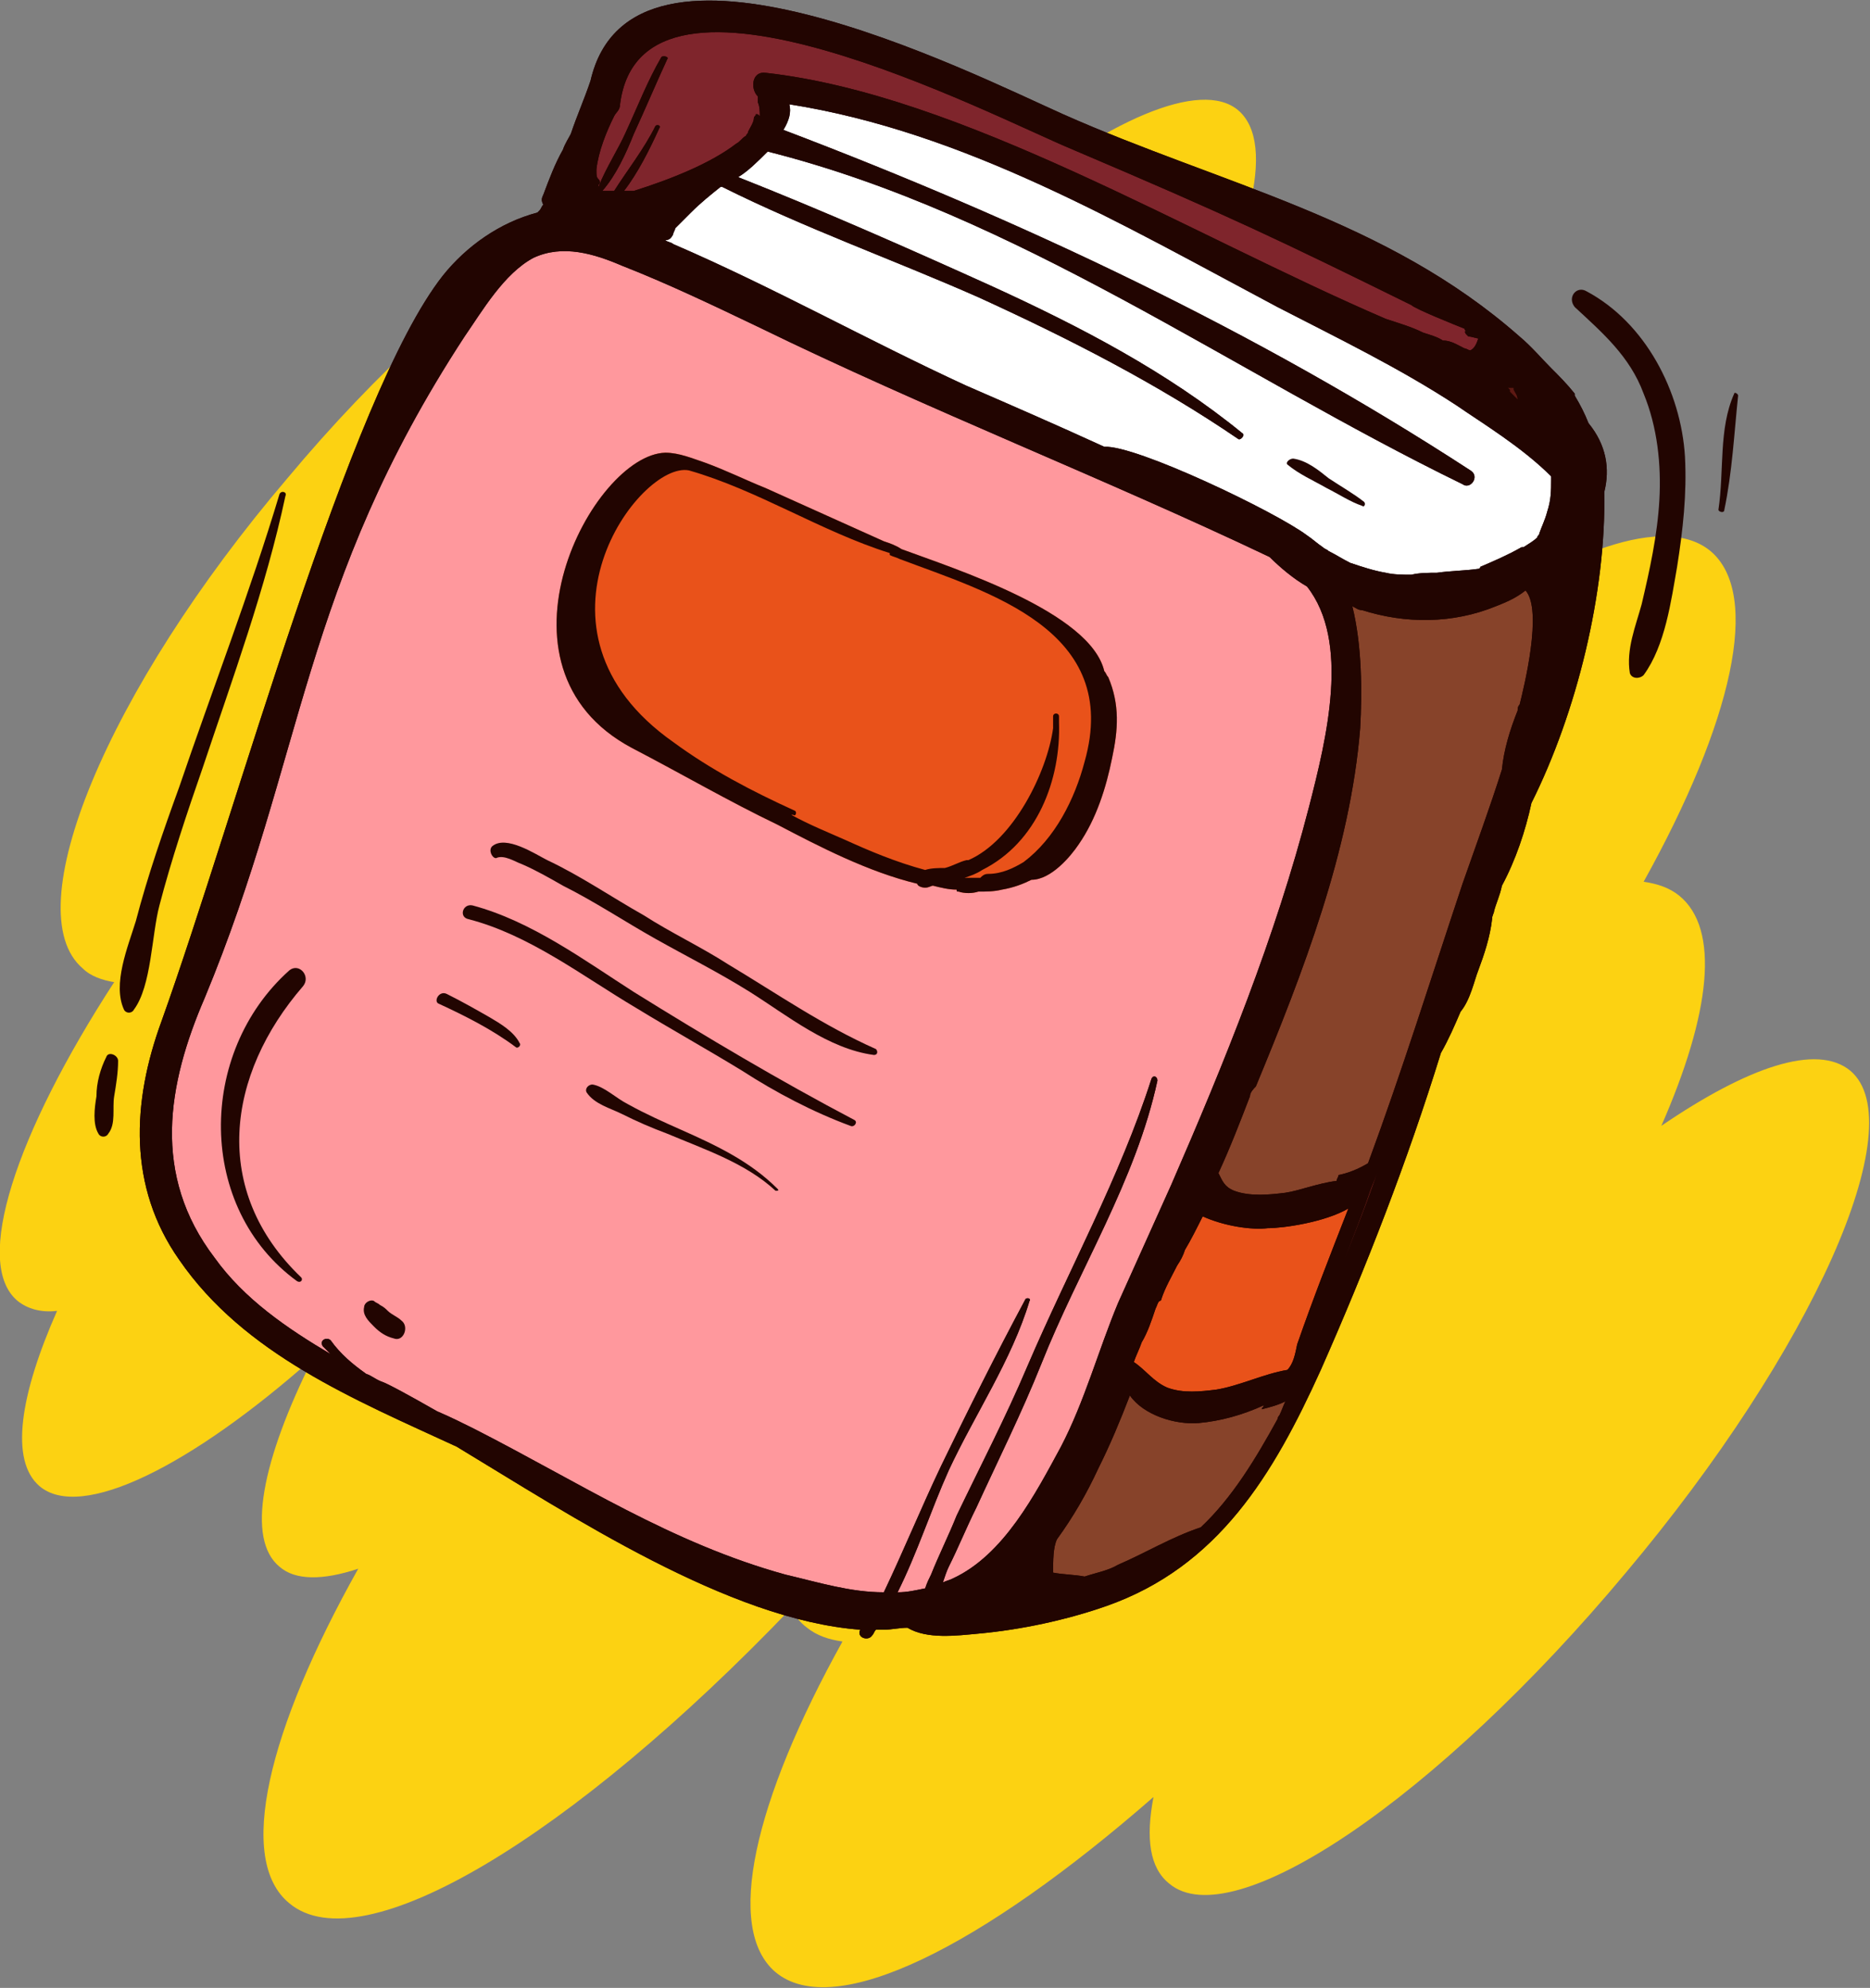 <?xml version="1.0" encoding="utf-8"?>
<!-- Generator: Adobe Illustrator 22.0.0, SVG Export Plug-In . SVG Version: 6.00 Build 0)  -->
<svg version="1.1" id="Capa_1" xmlns="http://www.w3.org/2000/svg" xmlns:xlink="http://www.w3.org/1999/xlink" x="0px" y="0px"
	 viewBox="0 0 95 101" style="enable-background:new 0 0 95 101;" xml:space="preserve">
<rect x="0" y="0" width="95" height="101" fill="#808080" stroke="none"/>
<style type="text/css">
	.st0{fill:#FF1867;}
	.st1{fill:#DCDDEE;stroke:#3F0D0B;stroke-width:1.115;stroke-linecap:round;stroke-linejoin:round;stroke-miterlimit:10;}
	.st2{fill:#3F0D0B;}
	.st3{fill:#86C8CD;}
	.st4{fill:#5B7976;}
	.st5{opacity:0.4;fill:#FFFFFF;}
	.st6{fill:#86C8CD;stroke:#3F0D0B;stroke-width:1.115;stroke-linecap:round;stroke-linejoin:round;stroke-miterlimit:10;}
	.st7{fill:#5BCBEA;}
	.st8{fill:#1A1B25;}
	.st9{fill:#03ADF8;}
	.st10{opacity:0.85;fill:#917F86;}
	.st11{opacity:0.55;fill:#E0DBDD;}
	.st12{fill:#FF0029;}
	.st13{opacity:0.55;fill:#E0DBAC;}
	.st14{fill:#21222C;}
	.st15{fill:#C2C2C5;}
	.st16{fill:#FCD212;}
	.st17{fill-rule:evenodd;clip-rule:evenodd;fill:#220501;}
	.st18{fill-rule:evenodd;clip-rule:evenodd;fill:#FF989D;}
	.st19{fill-rule:evenodd;clip-rule:evenodd;fill:#87432A;}
	.st20{fill-rule:evenodd;clip-rule:evenodd;fill:#E9521A;}
	.st21{fill-rule:evenodd;clip-rule:evenodd;fill:#5D1913;}
	.st22{fill-rule:evenodd;clip-rule:evenodd;fill:#FFFFFF;}
	.st23{fill-rule:evenodd;clip-rule:evenodd;fill:#7F252C;}
	.st24{fill:#FFFFFF;}
	.st25{fill-rule:evenodd;clip-rule:evenodd;fill:#2B2626;}
	.st26{fill-rule:evenodd;clip-rule:evenodd;fill:#696969;}
	.st27{fill-rule:evenodd;clip-rule:evenodd;fill:#8C8C8B;}
	.st28{fill-rule:evenodd;clip-rule:evenodd;fill:#3D4D70;}
</style>
<g>
	<path class="st16" d="M94,54.4c-1.7-1.4-5.2-0.2-9.6,2.8c2.5-5.7,3-10,0.9-11.7c-0.5-0.4-1.1-0.6-1.8-0.7c4.5-8.1,6-14.6,3.4-16.8
		c-2.3-1.9-7.3-0.1-13.5,4.3c3.7-6.4,5-11.5,3.1-13.2c-1.9-1.6-6.3,0.3-11.6,4.6c0.5-2.2,0.4-3.9-0.6-4.7c-1-0.8-2.6-0.7-4.7,0.2
		c3.9-6.6,5.3-11.9,3.3-13.6c-1.9-1.6-6.7,0.5-12.2,5c0.2-1.5-0.1-2.7-0.9-3.3c-1.9-1.6-6.2,0.3-11.4,4.4c-0.2-0.8-0.5-1.5-1-2
		C34,6.9,23.7,13.4,14.6,24.3C5.4,35.1,0.8,46.3,4.2,49.2c0.4,0.4,1,0.6,1.6,0.7c-5,7.7-7.2,14.3-4.9,16.2c0.5,0.4,1.2,0.6,2,0.5
		c-1.9,4.3-2.4,7.6-0.9,8.9c2.1,1.8,7.7-1,13.9-6.5c-2.6,5.2-3.4,9.2-1.7,10.6c0.8,0.7,2.2,0.7,4,0.1c-4.6,8.2-6.2,14.8-3.5,17
		c3.7,3.1,14.4-3.4,25.5-15c0.2,0.4,0.4,0.7,0.8,1c0.5,0.4,1.1,0.6,1.8,0.7c-4.5,8.1-6,14.6-3.4,16.8c3,2.5,10.5-1.3,19.2-8.9
		c-0.4,2.1-0.2,3.6,0.8,4.4c3.2,2.7,13.6-4.3,23.2-15.8C92.1,68.6,97.2,57.1,94,54.4z"/>
	<g>
		<path class="st17" d="M8.2,51.9c3.8-10.6,9.5-31.8,14.3-37.9c1.2-1.5,2.9-2.7,4.8-3.2c0,0,0.1-0.1,0.1-0.1
			c0.1-0.1,0.1-0.2,0.2-0.3c-0.1-0.2-0.1-0.3,0-0.5c0.3-0.8,0.6-1.6,1-2.3c0.1-0.3,0.3-0.6,0.4-0.8c0.3-0.9,0.7-1.8,1-2.7
			C32.1-5,49.3,3.7,54,5.8c8.1,3.6,16.4,5.3,23.2,11.3c0.6,0.5,1.1,1.1,1.6,1.6c0.4,0.4,0.8,0.8,1.2,1.3c0,0,0,0,0,0c0,0,0,0,0,0.1
			c0.3,0.5,0.5,0.9,0.7,1.4c0.9,1.1,1.1,2.3,0.8,3.5c0.1,5.1-1.4,11.2-3.7,15.8c-0.3,1.4-0.8,2.9-1.5,4.2c-0.1,0.5-0.3,0.9-0.4,1.3
			c0,0.1-0.1,0.2-0.1,0.4c-0.1,0.9-0.4,1.8-0.7,2.6c-0.2,0.5-0.4,1.5-0.9,2.1c-0.3,0.7-0.6,1.4-1,2.1c-1.7,5.5-3.8,10.9-6.1,16.1
			c-2.4,5.3-5.2,10-10.9,12c-2,0.7-4.3,1.2-6.5,1.4c-1.1,0.1-2.6,0.3-3.6-0.3c-0.4,0-0.8,0.1-1.2,0.1c-0.1,0-0.3,0-0.4,0
			c-0.1,0.1-0.1,0.2-0.2,0.3c-0.2,0.3-0.8,0.1-0.6-0.3c0,0,0,0,0,0c-6.7-0.5-14.7-5.8-20.5-9.3C18,71.1,12.4,68.8,9.1,64
			C6.5,60.3,6.7,56,8.2,51.9z"/>
		<path class="st18" d="M10.9,63.9L10.9,63.9c1.5,2.1,3.7,3.6,5.9,4.9c-0.1-0.1-0.3-0.3-0.4-0.4c-0.2-0.3,0.2-0.5,0.4-0.3
			c0.5,0.7,1.1,1.2,1.8,1.7c0.3,0.1,0.5,0.3,0.8,0.4c0.3,0.1,1.4,0.7,2.8,1.5c0.7,0.3,1.3,0.6,1.9,0.9c5.3,2.7,10,5.8,15.8,7.4
			c1.7,0.4,3.3,0.9,5,0.9c1-2.1,1.9-4.3,2.9-6.4c1.4-2.9,2.8-5.7,4.3-8.5c0.1-0.1,0.3,0,0.2,0.1c-0.9,3-2.8,5.8-4.1,8.6
			c-0.9,2-1.6,4.2-2.6,6.2c0.5,0,0.9-0.1,1.4-0.2c0.1-0.3,0.2-0.5,0.3-0.7c0.4-1,0.9-2,1.3-3c1.2-2.5,2.5-5,3.6-7.6
			c2.1-4.9,4.7-9.6,6.3-14.6c0.1-0.2,0.3-0.1,0.3,0.1c-1.1,5.1-4,9.6-5.9,14.4c-1,2.5-2.2,4.9-3.3,7.3c-0.5,1-0.9,2-1.4,3
			c-0.1,0.2-0.2,0.5-0.3,0.8c0.2-0.1,0.3-0.1,0.5-0.2c2.6-1.2,4.2-4.3,5.5-6.7c1.2-2.3,1.9-4.9,2.9-7.3c0.9-2,1.8-4,2.7-6
			c2.7-6.2,5.3-12.6,7-19.2c0.9-3.5,2.1-8.4-0.1-11.2c-0.7-0.4-1.4-1-1.9-1.5c-8.4-4-17.4-7.5-26-11.7c-2.3-1.1-4.6-2.2-6.9-3.1
			c-1.4-0.6-3-1.1-4.5-0.4c-1.5,0.8-2.6,2.7-3.5,4c-8.3,12.7-8.1,21.3-13.2,33.6C8.5,55.1,7.7,59.7,10.9,63.9z"/>
		<path class="st19" d="M53.5,79.9L53.5,79.9c0.5,0.1,1.1,0.1,1.6,0.2c0.6-0.2,1.2-0.3,1.7-0.6c1.4-0.6,2.7-1.4,4.2-1.9
			c1.6-1.5,2.8-3.5,3.9-5.5c0-0.1,0.1-0.2,0.1-0.2c0.1-0.2,0.2-0.5,0.3-0.7c-0.4,0.2-0.8,0.3-1.2,0.4c0-0.1,0.1-0.1,0.1-0.2
			c-1.1,0.5-2.2,0.8-3.3,0.9c-1.2,0.1-2.8-0.4-3.5-1.4c-0.5,1.3-1,2.5-1.6,3.7c-0.6,1.3-1.3,2.5-2.1,3.6
			C53.5,78.6,53.5,79.3,53.5,79.9z"/>
		<path class="st20" d="M65.9,68.3L65.9,68.3c0.8-2.3,1.7-4.6,2.6-6.9c-1.2,0.7-3.3,1-4.1,1c-0.8,0.1-2.2-0.1-3.3-0.6
			c-0.3,0.6-0.6,1.2-0.9,1.7c-0.1,0.3-0.2,0.5-0.4,0.8c-0.3,0.6-0.6,1.1-0.8,1.7c0,0,0,0.1-0.1,0.1c-0.1,0.1-0.1,0.2-0.2,0.4
			c-0.2,0.6-0.4,1.2-0.7,1.7c-0.1,0.3-0.3,0.7-0.4,1c0.6,0.4,1,1,1.7,1.3c0.8,0.3,1.7,0.2,2.5,0.1c1.2-0.2,2.4-0.8,3.6-1
			C65.7,69.3,65.8,68.8,65.9,68.3z"/>
		<path class="st21" d="M68.3,64L68.3,64c0.6-1.5,1.2-3,1.7-4.5c-0.1,0.3-0.3,0.7-0.4,1C69.2,61.7,68.7,62.9,68.3,64
			C68.3,64,68.3,64,68.3,64z"/>
		<path class="st19" d="M74.3,44.9L74.3,44.9c0.7-2,1.4-3.9,2-5.8c0.1-1,0.4-2,0.8-3c0-0.1,0-0.2,0.1-0.3c0.2-0.8,1.2-4.8,0.3-5.8
			c-0.5,0.4-1,0.6-1.5,0.8c-2.2,0.9-4.6,0.9-6.8,0.2c-0.2,0-0.3-0.1-0.5-0.2c0.5,2,0.5,4.4,0.4,6.2c-0.5,6.2-2.9,12.4-5.3,18.2
			c-0.1,0.1-0.3,0.3-0.3,0.5c-0.5,1.3-1,2.6-1.6,3.9c0.2,0.4,0.3,0.7,0.8,0.9c0.8,0.3,1.8,0.2,2.6,0.1c0.7-0.1,1.7-0.5,2.6-0.6
			c0-0.1,0.1-0.2,0.1-0.3c0.5-0.1,1-0.3,1.5-0.6C71.2,54.5,72.7,49.7,74.3,44.9z"/>
		<path class="st22" d="M78.6,26L78.6,26C78.6,26,78.6,26,78.6,26c0.2-0.6,0.2-1.1,0.2-1.6c0-0.1,0-0.2,0-0.2
			c-1.5-1.5-3.5-2.7-4.8-3.6c-2.9-1.9-6-3.4-9.1-5C57,11.4,49,6.7,40.1,5.3c0.1,0.4,0,0.8-0.3,1.3c12.1,4.6,24,10.2,34.9,17.3
			c0.5,0.3,0,1-0.4,0.7C62.6,18.9,51.7,10.9,39,7.7c-0.5,0.5-1,1-1.5,1.3c4.3,1.7,8.6,3.6,12.8,5.5c4.6,2.1,9,4.4,12.8,7.5
			c0.2,0.1-0.1,0.4-0.2,0.3c-4.1-2.8-8.6-5.1-13.2-7.2c-4.3-1.9-8.8-3.5-13-5.6c0,0-0.1,0-0.1,0c0,0,0,0,0,0c-0.5,0.4-1,0.8-1.5,1.3
			c-0.3,0.3-0.5,0.5-0.8,0.8c0,0.1-0.1,0.2-0.1,0.3c-0.1,0.2-0.2,0.3-0.4,0.3c0,0,0,0,0,0c0.1,0.1,0.3,0.1,0.4,0.2
			c5.1,2.2,9.9,4.9,14.9,7.2c2.3,1,4.6,2,7,3.1c1.6-0.1,8.7,3.3,10.3,4.5c0.3,0.2,0.5,0.4,0.8,0.6c0.1,0.1,0.2,0.1,0.3,0.2
			c0.4,0.2,0.7,0.4,1.1,0.6c0.6,0.2,1.2,0.4,1.8,0.5c0.4,0.1,0.9,0.1,1.3,0.1c0.4-0.1,0.9-0.1,1.3-0.1c0.7-0.1,1.4-0.1,2.1-0.2
			c0,0,0.1,0,0.1-0.1c0.7-0.3,1.4-0.6,2.1-1c0,0,0.1,0,0.1,0c0.3-0.2,0.5-0.3,0.7-0.5c0-0.1,0.1-0.1,0.1-0.2
			C78.3,26.8,78.5,26.4,78.6,26z"/>
		<path class="st21" d="M76.9,19.8L76.9,19.8c0,0,0-0.1,0-0.1c0,0,0,0,0,0c-0.1,0-0.2,0-0.3,0c0,0,0,0,0,0c0,0,0.1,0.1,0.1,0.1
			c0,0,0,0.1,0,0.1c0,0,0.1,0.1,0.1,0.1c0.1,0.1,0.2,0.2,0.3,0.3C77.1,20.1,77,20,76.9,19.8z"/>
		<path class="st23" d="M74.6,17.1L74.6,17.1C74.6,17,74.6,17,74.6,17.1c-0.1-0.1-0.1-0.1-0.1-0.1c-0.1-0.1-0.1-0.2,0-0.2
			c0,0-0.1,0-0.1-0.1c-0.5-0.2-2.5-1-2.7-1.2C65,12.2,62.5,11,54.5,7.6c-4.1-1.7-21.9-11-23-2.3c0,0.3-0.2,0.4-0.3,0.6
			c-0.4,0.8-0.8,1.8-0.9,2.7c0,0,0,0,0,0.1c0,0.2,0,0.3,0.1,0.4c0.1,0.1,0.1,0.2,0,0.3c0,0,0,0.1,0,0.1c0.4-1,1-1.9,1.4-2.8
			c0.6-1.3,1.1-2.6,1.8-3.8c0.1-0.1,0.4,0,0.3,0.1c-0.6,1.3-1.1,2.5-1.7,3.8c-0.4,1-0.9,2.1-1.6,2.9c0.2,0,0.3,0,0.5,0
			c0,0,0,0,0.1,0c0.7-1.1,1.5-2.1,2.1-3.3c0.1-0.1,0.3,0,0.2,0.1c-0.5,1.1-1.1,2.3-1.8,3.2c0.2,0,0.3,0,0.5,0
			c1.9-0.6,3.9-1.4,5.2-2.4c0.2-0.1,0.3-0.3,0.5-0.4c0.1-0.1,0.1-0.1,0.1-0.2c0.1-0.2,0.3-0.5,0.3-0.7c0-0.1,0.1-0.1,0.1-0.2
			c0.1,0,0.1,0,0.2,0.1c0-0.2,0-0.5-0.1-0.7c0,0,0,0,0,0c0,0,0-0.1,0-0.1c0-0.1,0-0.2,0-0.2c-0.4-0.4-0.3-1.3,0.4-1.2
			c9.9,1.1,21.5,8.2,31.5,12.5c0.6,0.2,1.3,0.4,1.9,0.7c0.3,0.1,0.7,0.2,1,0.4c0.4,0,0.7,0.2,1.1,0.4c0.1,0,0.2,0.1,0.3,0.1
			c0.2-0.1,0.3-0.3,0.4-0.6C74.7,17.1,74.7,17.1,74.6,17.1z"/>
		<path class="st21" d="M34.2,37.7c1.9,1.4,4,2.5,6.2,3.5c0.1,0.1,0,0.3-0.1,0.2c0,0-0.1,0-0.1,0c0.9,0.5,1.9,0.9,2.8,1.3
			c1.1,0.5,2.5,1.1,4,1.5c0.3-0.1,0.7-0.1,1-0.1c0.4-0.1,0.7-0.3,1.1-0.4c0,0,0,0,0.1,0c2.3-1,4-4.5,4.3-6.7c0-0.1,0-0.2,0-0.3
			c0,0,0-0.1,0-0.1c0-0.1,0-0.1,0-0.2c0-0.2,0.3-0.2,0.3,0c0,0.1,0,0.1,0,0.2c0,0,0,0.1,0,0.1c0.1,2.9-1.1,6.1-3.9,7.5
			c-0.3,0.2-0.6,0.3-0.9,0.4c0.3,0,0.5,0,0.8,0c0.1-0.1,0.2-0.2,0.4-0.2c0.7,0,1.3-0.3,1.8-0.6c1.6-1.2,2.6-3.2,3.1-5.1
			c1.9-6.7-4.9-8.6-9.4-10.3c-0.2-0.1-0.3-0.1-0.5-0.2c0,0,0,0,0-0.1c-3.5-1.1-6.7-3.2-10.2-4.2C32.5,23.4,26.1,32,34.2,37.7z"/>
		<path class="st20" d="M33.8,23c0.7,0,1.4,0.3,2,0.5c1.1,0.4,2.1,0.9,3.1,1.3c2,0.9,4,1.8,6,2.7c0,0,0,0,0,0
			c0.3,0.1,0.6,0.2,0.9,0.4c2.7,1,9.6,3.2,10.3,6.2c0.1,0.1,0.1,0.2,0.2,0.3c0.6,1.4,0.5,2.7,0.2,4.1c-0.3,1.5-0.8,3.1-1.7,4.4
			c-0.4,0.6-1.4,1.8-2.4,1.8c-0.4,0.2-0.9,0.4-1.5,0.5c-0.4,0.1-0.8,0.1-1.2,0.1c-0.3,0.1-0.7,0.1-1,0c-0.1,0-0.1,0-0.1-0.1
			c-0.4,0-0.8-0.1-1.2-0.2c-0.1,0-0.2,0.1-0.4,0.1c-0.2,0-0.4-0.1-0.4-0.2c-2.5-0.6-5-1.9-7.1-3c-2.5-1.2-4.9-2.6-7.4-3.9
			C24.4,33.9,30.1,23.1,33.8,23z"/>
		<g>
			<path class="st17" d="M8.2,51.9c3.8-10.6,9.5-31.8,14.3-37.9c1.2-1.5,2.9-2.7,4.8-3.2c0,0,0.1-0.1,0.1-0.1
				c0.1-0.1,0.1-0.2,0.2-0.3c-0.1-0.2-0.1-0.3,0-0.5c0.3-0.8,0.6-1.6,1-2.3c0.1-0.3,0.3-0.6,0.4-0.8c0.3-0.9,0.7-1.8,1-2.7
				C32.1-5,49.3,3.7,54,5.8c8.1,3.6,16.4,5.3,23.2,11.3c0.6,0.5,1.1,1.1,1.6,1.6c0.4,0.4,0.8,0.8,1.2,1.3c0,0,0,0,0,0c0,0,0,0,0,0.1
				c0.3,0.5,0.5,0.9,0.7,1.4c0.9,1.1,1.1,2.3,0.8,3.5c0.1,5.1-1.4,11.2-3.7,15.8c-0.3,1.4-0.8,2.9-1.5,4.2c-0.1,0.5-0.3,0.9-0.4,1.3
				c0,0.1-0.1,0.2-0.1,0.4c-0.1,0.9-0.4,1.8-0.7,2.6c-0.2,0.5-0.4,1.5-0.9,2.1c-0.3,0.7-0.6,1.4-1,2.1c-1.7,5.5-3.8,10.9-6.1,16.1
				c-2.4,5.3-5.2,10-10.9,12c-2,0.7-4.3,1.2-6.5,1.4c-1.1,0.1-2.6,0.3-3.6-0.3c-0.4,0-0.8,0.1-1.2,0.1c-0.1,0-0.3,0-0.4,0
				c-0.1,0.1-0.1,0.2-0.2,0.3c-0.2,0.3-0.8,0.1-0.6-0.3c0,0,0,0,0,0c-6.7-0.5-14.7-5.8-20.5-9.3C18,71.1,12.4,68.8,9.1,64
				C6.5,60.3,6.7,56,8.2,51.9L8.2,51.9z M74.6,17.1L74.6,17.1C74.6,17,74.6,17,74.6,17.1c-0.1-0.1-0.1-0.1-0.1-0.1
				c-0.1-0.1-0.1-0.2,0-0.2c0,0-0.1,0-0.1-0.1c-0.5-0.2-2.5-1-2.7-1.2C65,12.2,62.5,11,54.5,7.6c-4.1-1.7-21.9-11-23-2.3
				c0,0.3-0.2,0.4-0.3,0.6c-0.4,0.8-0.8,1.8-0.9,2.7c0,0,0,0,0,0.1c0,0.2,0,0.3,0.1,0.4c0.1,0.1,0.1,0.2,0,0.3c0,0,0,0.1,0,0.1
				c0.4-1,1-1.9,1.4-2.8c0.6-1.3,1.1-2.6,1.8-3.8c0.1-0.1,0.4,0,0.3,0.1c-0.6,1.3-1.1,2.5-1.7,3.8c-0.4,1-0.9,2.1-1.6,2.9
				c0.2,0,0.3,0,0.5,0c0,0,0,0,0.1,0c0.7-1.1,1.5-2.1,2.1-3.3c0.1-0.1,0.3,0,0.2,0.1c-0.5,1.1-1.1,2.3-1.8,3.2c0.2,0,0.3,0,0.5,0
				c1.9-0.6,3.9-1.4,5.2-2.4c0.2-0.1,0.3-0.3,0.5-0.4c0-0.1,0.1-0.1,0.1-0.2c0.1-0.2,0.3-0.5,0.3-0.7c0-0.1,0.1-0.1,0.1-0.2
				c0.1,0,0.1,0,0.2,0.1c0-0.2,0-0.5-0.1-0.7c0,0,0,0,0,0c0,0,0-0.1,0-0.1c0-0.1,0-0.2,0-0.2c-0.4-0.4-0.3-1.3,0.4-1.2
				c9.9,1.1,21.5,8.2,31.5,12.5c0.6,0.2,1.3,0.4,1.9,0.7c0.3,0.1,0.7,0.2,1,0.4c0.4,0,0.7,0.2,1.1,0.4c0.1,0,0.2,0.1,0.3,0.1
				c0.2-0.1,0.3-0.3,0.4-0.6C74.7,17.1,74.7,17.1,74.6,17.1L74.6,17.1z M76.9,19.8L76.9,19.8c0,0,0-0.1,0-0.1c0,0,0,0,0,0
				c-0.1,0-0.2,0-0.3,0c0,0,0,0,0,0c0,0,0.1,0.1,0.1,0.1c0,0,0,0.1,0,0.1c0,0,0.1,0.1,0.1,0.1c0.1,0.1,0.2,0.2,0.3,0.3
				C77.1,20.1,77,20,76.9,19.8L76.9,19.8z M78.6,26L78.6,26C78.6,26,78.6,26,78.6,26c0.2-0.6,0.2-1.1,0.2-1.6c0-0.1,0-0.2,0-0.2
				c-1.5-1.5-3.5-2.7-4.8-3.6c-2.9-1.9-6-3.4-9.1-5C57,11.4,49,6.7,40.1,5.3c0.1,0.4,0,0.8-0.3,1.3c12.1,4.6,24,10.2,34.9,17.3
				c0.5,0.3,0,1-0.4,0.7C62.6,18.9,51.7,10.9,39,7.7c-0.5,0.5-1,1-1.5,1.3c4.3,1.7,8.6,3.6,12.8,5.5c4.6,2.1,9,4.4,12.8,7.5
				c0.2,0.1-0.1,0.4-0.2,0.3c-4.1-2.8-8.6-5.1-13.2-7.2c-4.3-1.9-8.8-3.5-13-5.6c0,0-0.1,0-0.1,0c0,0,0,0,0,0
				c-0.5,0.4-1,0.8-1.5,1.3c-0.3,0.3-0.5,0.5-0.8,0.8c0,0.1-0.1,0.2-0.1,0.3c-0.1,0.2-0.2,0.3-0.4,0.3c0,0,0,0,0,0
				c0.1,0.1,0.3,0.1,0.4,0.2c5.1,2.2,9.9,4.9,14.9,7.2c2.3,1,4.6,2,7,3.1c1.6-0.1,8.7,3.3,10.3,4.5c0.3,0.2,0.5,0.4,0.8,0.6
				c0.1,0.1,0.2,0.1,0.3,0.2c0.4,0.2,0.7,0.4,1.1,0.6c0.6,0.2,1.2,0.4,1.8,0.5c0.4,0.1,0.9,0.1,1.3,0.1c0.4-0.1,0.9-0.1,1.3-0.1
				c0.7-0.1,1.4-0.1,2.1-0.2c0,0,0.1,0,0.1-0.1c0.7-0.3,1.4-0.6,2.1-1c0,0,0.1,0,0.1,0c0.3-0.2,0.5-0.3,0.7-0.5
				c0-0.1,0.1-0.1,0.1-0.2C78.3,26.8,78.5,26.4,78.6,26L78.6,26z M74.3,44.9L74.3,44.9c0.7-2,1.4-3.9,2-5.8c0.1-1,0.4-2,0.8-3
				c0-0.1,0-0.2,0.1-0.3c0.2-0.8,1.2-4.8,0.3-5.8c-0.5,0.4-1,0.6-1.5,0.8c-2.2,0.9-4.6,0.9-6.8,0.2c-0.2,0-0.3-0.1-0.5-0.2
				c0.5,2,0.5,4.4,0.4,6.2c-0.5,6.2-2.9,12.4-5.3,18.2c-0.1,0.1-0.3,0.3-0.3,0.5c-0.5,1.3-1,2.6-1.6,3.9c0.2,0.4,0.3,0.7,0.8,0.9
				c0.8,0.3,1.8,0.2,2.6,0.1c0.7-0.1,1.7-0.5,2.6-0.6c0-0.1,0.1-0.2,0.1-0.3c0.5-0.1,1-0.3,1.5-0.6C71.2,54.5,72.7,49.7,74.3,44.9
				L74.3,44.9z M68.3,64L68.3,64c0.6-1.5,1.2-3,1.7-4.5c-0.1,0.3-0.3,0.7-0.4,1C69.2,61.7,68.7,62.9,68.3,64
				C68.3,64,68.3,64,68.3,64L68.3,64z M65.9,68.3L65.9,68.3c0.8-2.3,1.7-4.6,2.6-6.9c-1.2,0.7-3.3,1-4.1,1c-0.8,0.1-2.2-0.1-3.3-0.6
				c-0.3,0.6-0.6,1.2-0.9,1.7c-0.1,0.3-0.2,0.5-0.4,0.8c-0.3,0.6-0.6,1.1-0.8,1.7c0,0,0,0.1-0.1,0.1c-0.1,0.1-0.1,0.2-0.2,0.4
				c-0.2,0.6-0.4,1.2-0.7,1.7c-0.1,0.3-0.3,0.7-0.4,1c0.6,0.4,1,1,1.7,1.3c0.8,0.3,1.7,0.2,2.5,0.1c1.2-0.2,2.4-0.8,3.6-1
				C65.7,69.3,65.8,68.8,65.9,68.3L65.9,68.3z M53.5,79.9L53.5,79.9c0.5,0.1,1.1,0.1,1.6,0.2c0.6-0.2,1.2-0.3,1.7-0.6
				c1.4-0.6,2.7-1.4,4.2-1.9c1.6-1.5,2.8-3.5,3.9-5.5c0-0.1,0.1-0.2,0.1-0.2c0.1-0.2,0.2-0.5,0.3-0.7c-0.4,0.2-0.8,0.3-1.2,0.4
				c0-0.1,0.1-0.1,0.1-0.2c-1.1,0.5-2.2,0.8-3.3,0.9c-1.2,0.1-2.8-0.4-3.5-1.4c-0.5,1.3-1,2.5-1.6,3.7c-0.6,1.3-1.3,2.5-2.1,3.6
				C53.5,78.6,53.5,79.3,53.5,79.9L53.5,79.9z M10.9,63.9L10.9,63.9c1.5,2.1,3.7,3.6,5.9,4.9c-0.1-0.1-0.3-0.3-0.4-0.4
				c-0.2-0.3,0.2-0.5,0.4-0.3c0.5,0.7,1.1,1.2,1.8,1.7c0.3,0.1,0.5,0.3,0.8,0.4c0.3,0.1,1.4,0.7,2.8,1.5c0.7,0.3,1.3,0.6,1.9,0.9
				c5.3,2.7,10,5.8,15.8,7.4c1.7,0.4,3.3,0.9,5,0.9c1-2.1,1.9-4.3,2.9-6.4c1.4-2.9,2.8-5.7,4.3-8.5c0.1-0.1,0.3,0,0.2,0.1
				c-0.9,3-2.8,5.8-4.1,8.6c-0.9,2-1.6,4.2-2.6,6.2c0.5,0,0.9-0.1,1.4-0.2c0.1-0.3,0.2-0.5,0.3-0.7c0.4-1,0.9-2,1.3-3
				c1.2-2.5,2.5-5,3.6-7.6c2.1-4.9,4.7-9.6,6.3-14.6c0.1-0.2,0.3-0.1,0.3,0.1c-1.1,5.1-4,9.6-5.9,14.4c-1,2.5-2.2,4.9-3.3,7.3
				c-0.5,1-0.9,2-1.4,3c-0.1,0.2-0.2,0.5-0.3,0.8c0.2-0.1,0.3-0.1,0.5-0.2c2.6-1.2,4.2-4.3,5.5-6.7c1.2-2.3,1.9-4.9,2.9-7.3
				c0.9-2,1.8-4,2.7-6c2.7-6.2,5.3-12.6,7-19.2c0.9-3.5,2.1-8.4-0.1-11.2c-0.7-0.4-1.4-1-1.9-1.5c-8.4-4-17.4-7.5-26-11.7
				c-2.3-1.1-4.6-2.2-6.9-3.1c-1.4-0.6-3-1.1-4.5-0.4c-1.5,0.8-2.6,2.7-3.5,4c-8.3,12.7-8.1,21.3-13.2,33.6
				C8.5,55.1,7.7,59.7,10.9,63.9z"/>
			<g>
				<path class="st17" d="M54.3,24.3C54.4,24.3,54.4,24.3,54.3,24.3C54.3,24.3,54.3,24.3,54.3,24.3z"/>
				<path class="st17" d="M25,43c0.7-0.6,2.2,0.4,2.8,0.7c1.7,0.8,3.3,1.9,4.9,2.8c1.4,0.9,2.9,1.6,4.3,2.5c2.5,1.5,4.8,3.1,7.5,4.3
					c0.1,0.1,0.1,0.3-0.1,0.3c-2.3-0.3-4.4-2-6.3-3.2c-1.6-1-3.2-1.8-4.8-2.7c-1.6-0.9-3.1-1.9-4.7-2.7c-0.7-0.4-1.4-0.8-2.1-1.1
					c-0.3-0.1-0.9-0.5-1.3-0.3C25,43.6,24.8,43.2,25,43z"/>
				<path class="st17" d="M24,46c3,0.8,5.7,2.8,8.2,4.4c3.7,2.3,7.4,4.5,11.2,6.5c0.2,0.1,0,0.4-0.2,0.3c-1.9-0.7-3.8-1.7-5.5-2.8
					c-1.8-1.1-3.6-2.1-5.4-3.2c-2.7-1.6-5.4-3.7-8.5-4.5C23.3,46.6,23.5,45.9,24,46z"/>
				<path class="st17" d="M30.1,55.1c0.6,0.1,1.2,0.7,1.8,1c0.9,0.5,1.8,0.9,2.7,1.3c1.8,0.8,3.5,1.6,4.9,3c0.1,0.1,0,0.1-0.1,0.1
					c-1.5-1.4-3.6-2.1-5.5-2.9c-0.8-0.3-1.5-0.6-2.3-1c-0.6-0.3-1.4-0.5-1.8-1.1C29.7,55.3,29.9,55.1,30.1,55.1z"/>
				<path class="st17" d="M22.7,50.5c0.8,0.4,1.5,0.8,2.2,1.2c0.5,0.3,1.2,0.7,1.5,1.3c0.1,0.1-0.1,0.3-0.2,0.2
					c-1.2-0.9-2.6-1.6-3.9-2.2C22,50.9,22.3,50.3,22.7,50.5z"/>
				<path class="st17" d="M65.7,23.3c0.7,0.1,1.3,0.6,1.8,1c0.6,0.4,1.3,0.8,1.8,1.2c0.1,0.1,0,0.3-0.1,0.2
					c-0.6-0.2-1.2-0.6-1.8-0.9c-0.7-0.4-1.4-0.7-2-1.2C65.3,23.5,65.5,23.3,65.7,23.3z"/>
				<path class="st17" d="M80.6,14.8c3,1.6,4.8,5.1,5,8.4c0.1,1.9-0.1,3.7-0.4,5.6c-0.3,1.7-0.6,4-1.7,5.5c-0.2,0.2-0.6,0.2-0.7-0.1
					c-0.2-1.2,0.3-2.4,0.6-3.5c0.4-1.7,0.8-3.5,0.9-5.3c0.1-1.8-0.1-3.7-0.8-5.4c-0.7-1.9-2.1-3.1-3.5-4.4
					C79.6,15.1,80.1,14.5,80.6,14.8z"/>
				<path class="st17" d="M88.1,20c0-0.1,0.2,0,0.2,0.1C88.1,22,88,24,87.6,25.9c0,0.2-0.3,0.1-0.3,0C87.6,23.9,87.3,21.8,88.1,20z"
					/>
				<path class="st17" d="M14.7,49.3c0.5-0.4,1.1,0.3,0.7,0.8c-3.9,4.5-4.7,10.4-0.1,14.8c0.1,0.1,0,0.3-0.2,0.2
					C10,61.4,10,53.5,14.7,49.3z"/>
				<path class="st17" d="M19,66.1c0.1,0.1,0.2,0.1,0.3,0.2c0.2,0.1,0.3,0.2,0.4,0.3c0.2,0.2,0.5,0.3,0.7,0.5
					c0.4,0.3,0.1,1.1-0.4,0.9c-0.4-0.1-0.7-0.3-1-0.6c-0.3-0.3-0.6-0.6-0.5-1C18.5,66.2,18.8,66,19,66.1z"/>
				<path class="st17" d="M6.9,46.8c0.6-2.3,1.4-4.6,2.2-6.8c1.7-5,3.6-9.9,5.1-14.9c0.1-0.2,0.4-0.1,0.3,0.1
					c-1,4.7-2.7,9.3-4.2,13.8c-0.8,2.3-1.6,4.7-2.2,7c-0.4,1.5-0.4,4.1-1.3,5.3c-0.1,0.2-0.4,0.2-0.5,0C5.7,50,6.5,48.1,6.9,46.8z"
					/>
				<path class="st17" d="M4.9,55.7c0-0.7,0.2-1.4,0.5-2c0.1-0.3,0.6-0.1,0.6,0.2c0,0.6-0.1,1.2-0.2,1.8c-0.1,0.6,0.1,1.4-0.3,1.9
					c-0.1,0.2-0.4,0.2-0.5,0C4.7,57.1,4.8,56.3,4.9,55.7z"/>
				<path class="st17" d="M38.1,3.8C38.1,3.8,38.1,3.8,38.1,3.8C38.1,3.8,38.1,3.8,38.1,3.8z"/>
				<path class="st17" d="M33.8,23c0.7,0,1.4,0.3,2,0.5c1.1,0.4,2.1,0.9,3.1,1.3c2,0.9,4,1.8,6,2.7c0,0,0,0,0,0
					c0.3,0.1,0.6,0.2,0.9,0.4c2.7,1,9.6,3.2,10.3,6.2c0.1,0.1,0.1,0.2,0.2,0.3c0.6,1.4,0.5,2.7,0.2,4.1c-0.3,1.5-0.8,3.1-1.7,4.4
					c-0.4,0.6-1.4,1.8-2.4,1.8c-0.4,0.2-0.9,0.4-1.5,0.5c-0.4,0.1-0.8,0.1-1.2,0.1c-0.3,0.1-0.7,0.1-1,0c-0.1,0-0.1,0-0.1-0.1
					c-0.4,0-0.8-0.1-1.2-0.2c-0.1,0-0.2,0.1-0.4,0.1c-0.2,0-0.4-0.1-0.4-0.2c-2.5-0.6-5-1.9-7.1-3c-2.5-1.2-4.9-2.6-7.4-3.9
					C24.4,33.9,30.1,23.1,33.8,23L33.8,23z M34.2,37.7c1.9,1.4,4,2.5,6.2,3.5c0.1,0.1,0,0.3-0.1,0.2c0,0-0.1,0-0.1,0
					c0.9,0.5,1.9,0.9,2.8,1.3c1.1,0.5,2.5,1.1,4,1.5c0.3-0.1,0.7-0.1,1-0.1c0.4-0.1,0.7-0.3,1.1-0.4c0,0,0,0,0.1,0
					c2.3-1,4-4.5,4.3-6.7c0-0.1,0-0.2,0-0.3c0,0,0-0.1,0-0.1c0-0.1,0-0.1,0-0.2c0-0.2,0.3-0.2,0.3,0c0,0.1,0,0.1,0,0.2
					c0,0,0,0.1,0,0.1c0.1,2.9-1.1,6.1-3.9,7.5c-0.3,0.2-0.6,0.3-0.9,0.4c0.3,0,0.5,0,0.8,0c0.1-0.1,0.2-0.2,0.4-0.2
					c0.7,0,1.3-0.3,1.8-0.6c1.6-1.2,2.6-3.2,3.1-5.1c1.9-6.7-4.9-8.6-9.4-10.3c-0.2-0.1-0.3-0.1-0.5-0.2c0,0,0,0,0-0.1
					c-3.5-1.1-6.7-3.2-10.2-4.2C32.5,23.4,26.1,32,34.2,37.7z"/>
			</g>
		</g>
	</g>
</g>
</svg>
